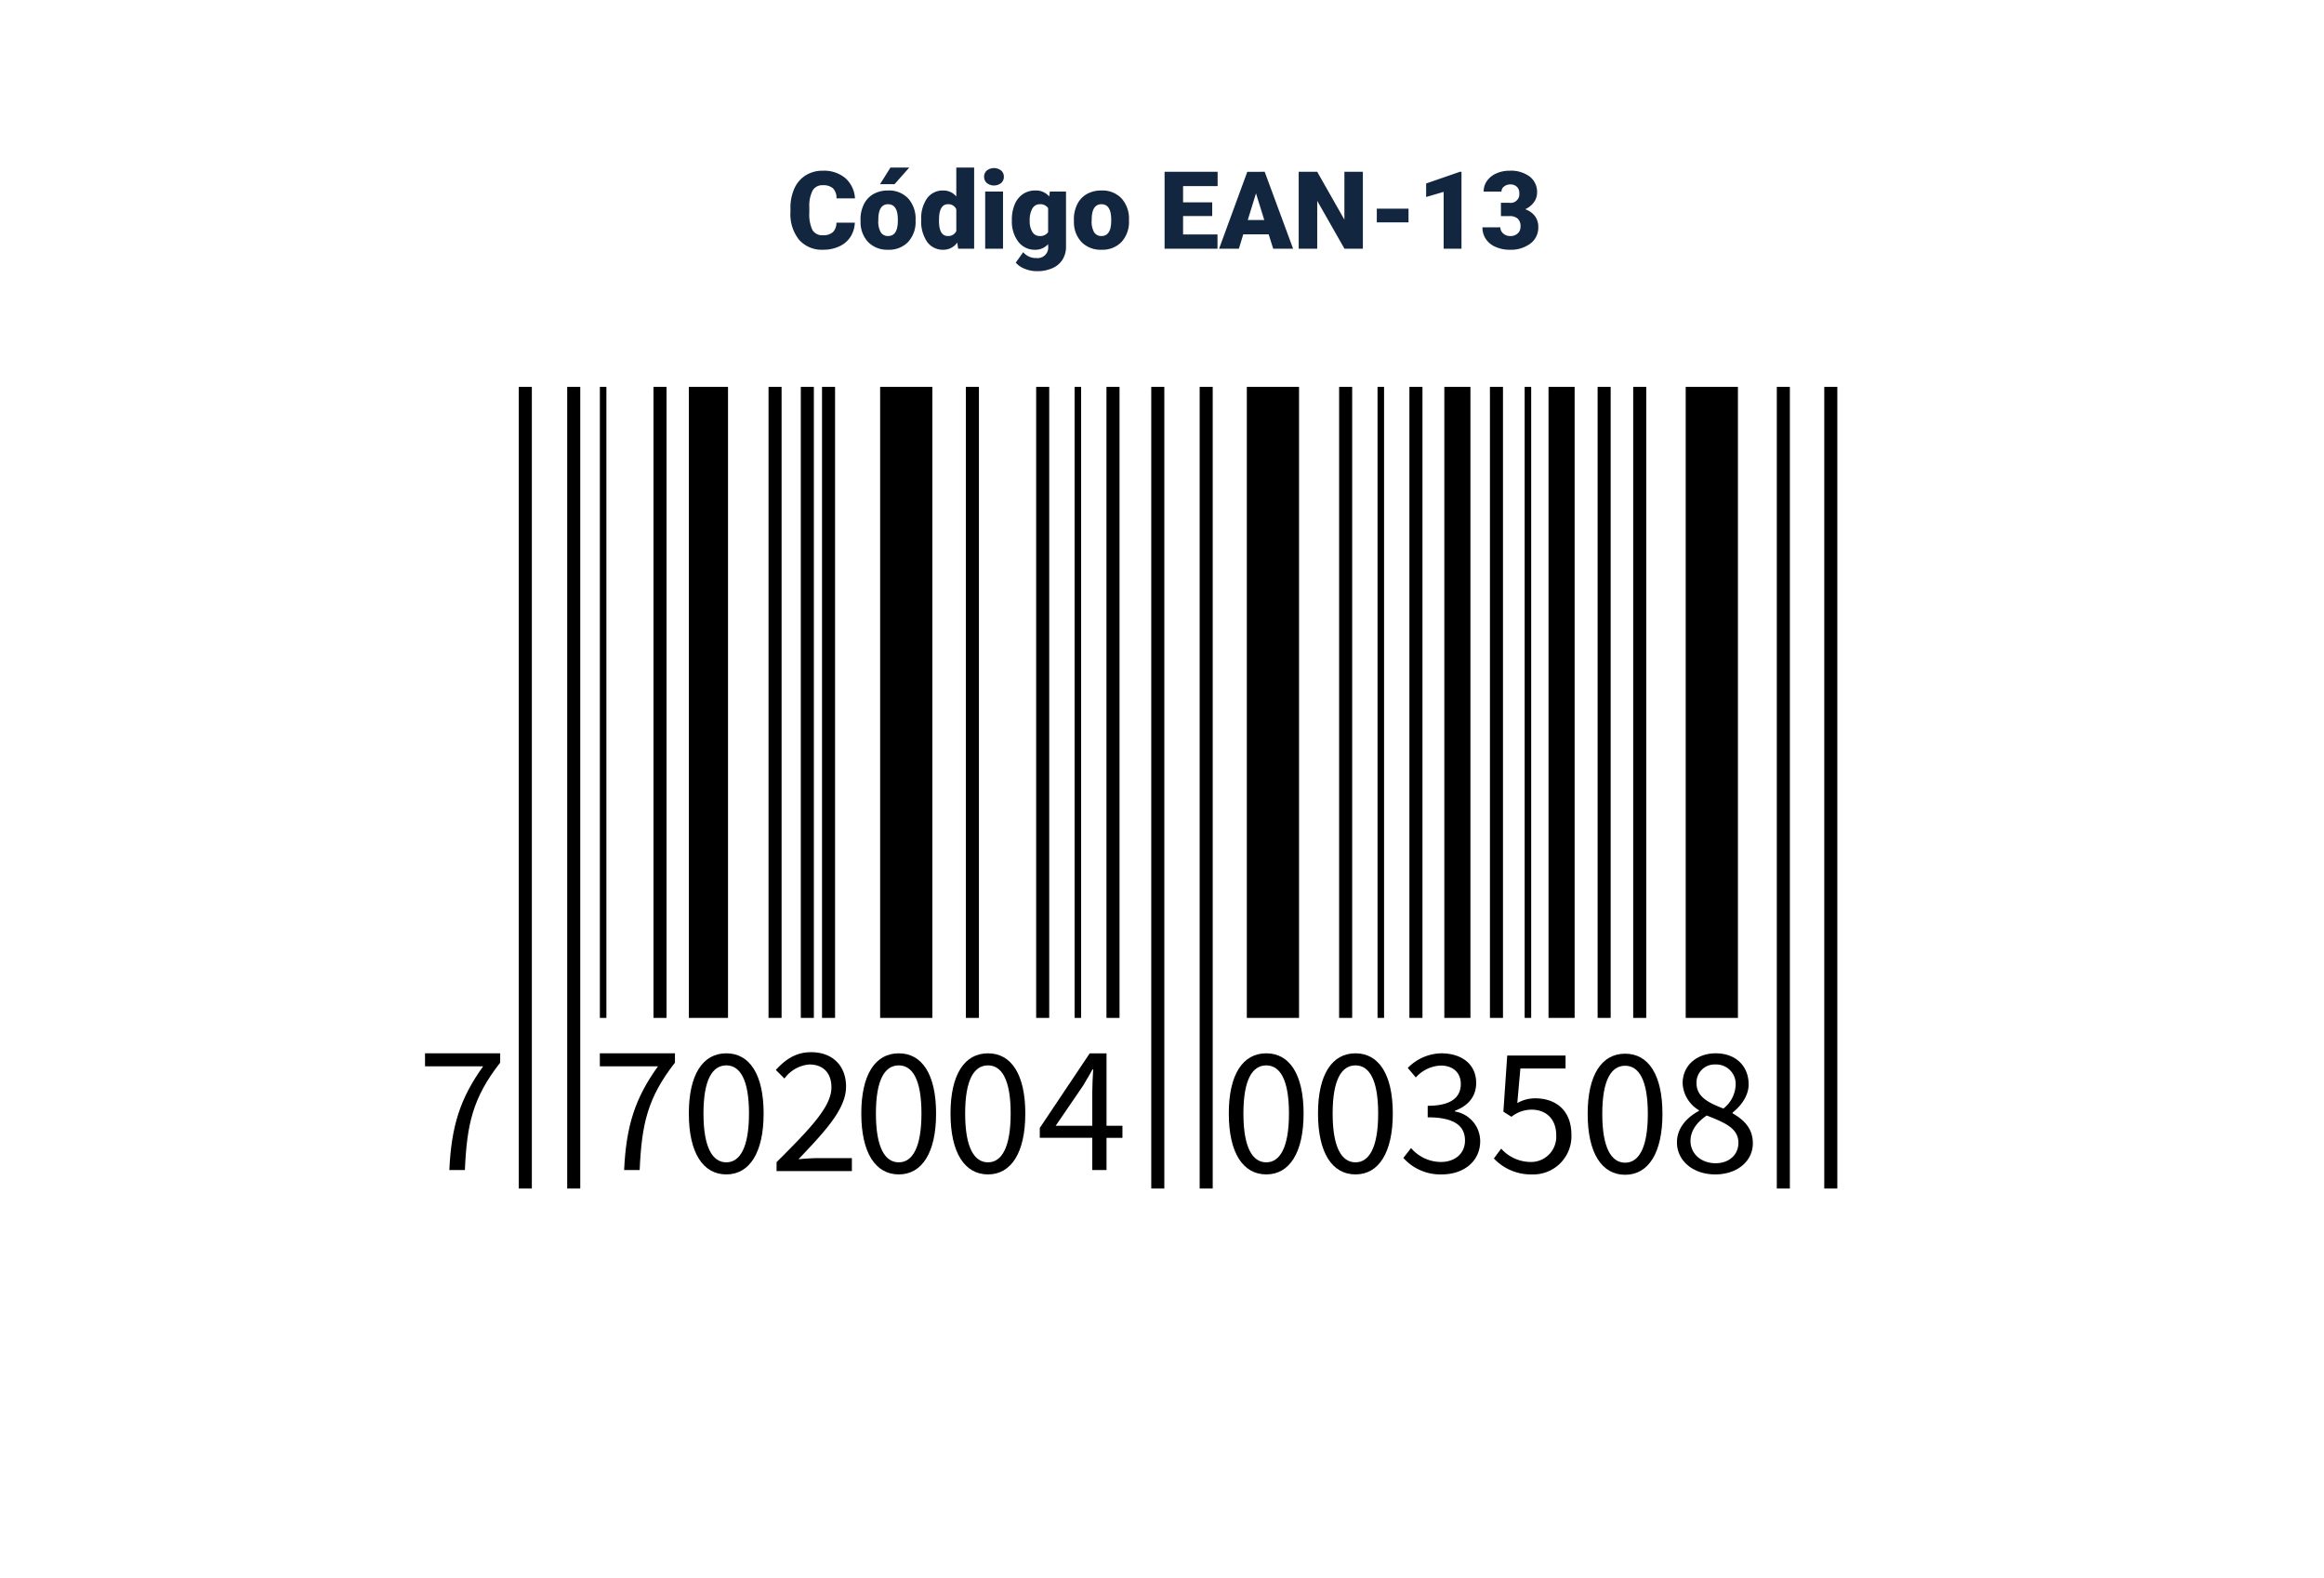 <svg xmlns="http://www.w3.org/2000/svg" xmlns:xlink="http://www.w3.org/1999/xlink" width="430" height="291.812" viewBox="0 0 430 291.812">
  <defs>
    <filter id="Trazado_168917" x="0" y="0" width="430" height="291.812" filterUnits="userSpaceOnUse">
      <feOffset input="SourceAlpha"/>
      <feGaussianBlur stdDeviation="5" result="blur"/>
      <feFlood flood-opacity="0.161"/>
      <feComposite operator="in" in2="blur"/>
      <feComposite in="SourceGraphic"/>
    </filter>
  </defs>
  <g id="Grupo_110604" data-name="Grupo 110604" transform="translate(-427.501 -749.708)">
    <g id="Grupo_110603" data-name="Grupo 110603" transform="translate(-157.498 -4801.293)">
      <g id="Grupo_110249" data-name="Grupo 110249" transform="translate(-193.174 5557.021)">
        <g transform="matrix(1, 0, 0, 1, 778.17, -6.02)" filter="url(#Trazado_168917)">
          <path id="Trazado_168917-2" data-name="Trazado 168917" d="M1226.115,289.578c0,6.666-4.891,12.119-10.87,12.119H836.985c-5.979,0-10.87-5.454-10.87-12.119V52.006c0-6.666,4.891-12.121,10.87-12.121h378.261c5.979,0,10.87,5.455,10.87,12.121Z" transform="translate(-811.11 -24.89)" fill="#fff"/>
        </g>
        <g id="Grupo_110221" data-name="Grupo 110221" transform="translate(874.164 65.543)">
          <rect id="Rectángulo_36497" data-name="Rectángulo 36497" width="2.415" height="148.28"/>
        </g>
        <g id="Grupo_110222" data-name="Grupo 110222" transform="translate(883.121 65.543)">
          <rect id="Rectángulo_36498" data-name="Rectángulo 36498" width="2.415" height="148.28"/>
        </g>
        <g id="Grupo_110223" data-name="Grupo 110223" transform="translate(899.084 65.543)">
          <rect id="Rectángulo_36499" data-name="Rectángulo 36499" width="2.415" height="116.72"/>
        </g>
        <g id="Grupo_110224" data-name="Grupo 110224" transform="translate(1073.774 65.543)">
          <rect id="Rectángulo_36500" data-name="Rectángulo 36500" width="2.415" height="116.72"/>
        </g>
        <g id="Grupo_110225" data-name="Grupo 110225" transform="translate(1025.945 65.543)">
          <rect id="Rectángulo_36501" data-name="Rectángulo 36501" width="2.416" height="116.72"/>
        </g>
        <g id="Grupo_110226" data-name="Grupo 110226" transform="translate(1038.95 65.543)">
          <rect id="Rectángulo_36502" data-name="Rectángulo 36502" width="2.416" height="116.72"/>
        </g>
        <g id="Grupo_110227" data-name="Grupo 110227" transform="translate(1080.357 65.543)">
          <rect id="Rectángulo_36503" data-name="Rectángulo 36503" width="2.415" height="116.72"/>
        </g>
        <g id="Grupo_110228" data-name="Grupo 110228" transform="translate(930.268 65.543)">
          <rect id="Rectángulo_36504" data-name="Rectángulo 36504" width="2.415" height="116.72"/>
        </g>
        <g id="Grupo_110229" data-name="Grupo 110229" transform="translate(1053.849 65.543)">
          <rect id="Rectángulo_36505" data-name="Rectángulo 36505" width="2.415" height="116.72"/>
        </g>
        <g id="Grupo_110230" data-name="Grupo 110230" transform="translate(1033.052 65.543)">
          <rect id="Rectángulo_36506" data-name="Rectángulo 36506" width="1.208" height="116.72"/>
        </g>
        <g id="Grupo_110231" data-name="Grupo 110231" transform="translate(976.999 65.543)">
          <rect id="Rectángulo_36507" data-name="Rectángulo 36507" width="1.208" height="116.72"/>
        </g>
        <g id="Grupo_110232" data-name="Grupo 110232" transform="translate(1060.273 65.543)">
          <rect id="Rectángulo_36508" data-name="Rectángulo 36508" width="1.208" height="116.72"/>
        </g>
        <g id="Grupo_110233" data-name="Grupo 110233" transform="translate(889.165 65.543)">
          <rect id="Rectángulo_36509" data-name="Rectángulo 36509" width="1.208" height="116.72"/>
        </g>
        <g id="Grupo_110234" data-name="Grupo 110234" transform="translate(1045.411 65.543)">
          <rect id="Rectángulo_36510" data-name="Rectángulo 36510" width="4.831" height="116.72"/>
        </g>
        <g id="Grupo_110235" data-name="Grupo 110235" transform="translate(1064.689 65.543)">
          <rect id="Rectángulo_36511" data-name="Rectángulo 36511" width="4.831" height="116.72"/>
        </g>
        <g id="Grupo_110236" data-name="Grupo 110236" transform="translate(905.628 65.543)">
          <rect id="Rectángulo_36512" data-name="Rectángulo 36512" width="7.247" height="116.72"/>
        </g>
        <g id="Grupo_110237" data-name="Grupo 110237" transform="translate(941.021 65.543)">
          <rect id="Rectángulo_36513" data-name="Rectángulo 36513" width="9.662" height="116.72"/>
        </g>
        <g id="Grupo_110238" data-name="Grupo 110238" transform="translate(1008.867 65.543)">
          <rect id="Rectángulo_36514" data-name="Rectángulo 36514" width="9.662" height="116.72"/>
        </g>
        <g id="Grupo_110239" data-name="Grupo 110239" transform="translate(956.886 65.543)">
          <rect id="Rectángulo_36515" data-name="Rectángulo 36515" width="2.415" height="116.72"/>
        </g>
        <g id="Grupo_110240" data-name="Grupo 110240" transform="translate(920.372 65.543)">
          <rect id="Rectángulo_36516" data-name="Rectángulo 36516" width="2.415" height="116.72"/>
        </g>
        <g id="Grupo_110241" data-name="Grupo 110241" transform="translate(969.891 65.543)">
          <rect id="Rectángulo_36517" data-name="Rectángulo 36517" width="2.415" height="116.72"/>
        </g>
        <g id="Grupo_110242" data-name="Grupo 110242" transform="translate(926.342 65.543)">
          <rect id="Rectángulo_36518" data-name="Rectángulo 36518" width="2.416" height="116.72"/>
        </g>
        <g id="Grupo_110243" data-name="Grupo 110243" transform="translate(982.898 65.543)">
          <rect id="Rectángulo_36519" data-name="Rectángulo 36519" width="2.416" height="116.72"/>
        </g>
        <g id="Grupo_110244" data-name="Grupo 110244" transform="translate(1090.072 65.543)">
          <rect id="Rectángulo_36520" data-name="Rectángulo 36520" width="9.662" height="116.72"/>
        </g>
        <g id="Grupo_110245" data-name="Grupo 110245" transform="translate(991.186 65.543)">
          <rect id="Rectángulo_36521" data-name="Rectángulo 36521" width="2.416" height="148.28"/>
        </g>
        <g id="Grupo_110246" data-name="Grupo 110246" transform="translate(1000.141 65.543)">
          <rect id="Rectángulo_36522" data-name="Rectángulo 36522" width="2.415" height="148.28"/>
        </g>
        <path id="Trazado_168918" data-name="Trazado 168918" d="M1038.427,208.165l1.421-1.826a7.335,7.335,0,0,0,5.515,2.572c2.606,0,4.467-1.557,4.467-3.959,0-2.573-1.759-4.3-6.9-4.3v-2.132c4.6,0,6.124-1.76,6.124-4.027,0-2.1-1.422-3.415-3.722-3.415a6.55,6.55,0,0,0-4.6,2.2l-1.488-1.76a8.885,8.885,0,0,1,6.192-2.705c3.755,0,6.463,1.995,6.463,5.479,0,2.607-1.589,4.265-3.925,5.145v.135a5.569,5.569,0,0,1,4.668,5.482c0,3.821-3.146,6.157-7.1,6.157A9.175,9.175,0,0,1,1038.427,208.165Z" transform="translate(-0.596)"/>
        <path id="Trazado_168919" data-name="Trazado 168919" d="M922.172,208.944c6.5-6.464,10.151-10.353,10.151-13.838,0-2.472-1.355-4.229-4.095-4.229a6.354,6.354,0,0,0-4.6,2.6l-1.593-1.59c1.8-1.962,3.723-3.281,6.532-3.281,3.991,0,6.461,2.536,6.461,6.36,0,4.059-3.687,8.086-8.8,13.434,1.184-.1,2.5-.2,3.621-.2h6.258v2.4H922.172Z" transform="translate(-0.313)"/>
        <path id="Trazado_168920" data-name="Trazado 168920" d="M1055.216,208.267l1.351-1.826a7.35,7.35,0,0,0,5.449,2.47,4.66,4.66,0,0,0,4.737-4.94c0-2.979-1.828-4.739-4.6-4.739a6.066,6.066,0,0,0-3.687,1.321l-1.491-.948.712-10.387h10.792v2.4h-8.357l-.573,6.4a6.635,6.635,0,0,1,3.314-.88c3.689,0,6.7,2.1,6.7,6.768a7.058,7.058,0,0,1-7.275,7.308A9.459,9.459,0,0,1,1055.216,208.267Z" transform="translate(-0.638)"/>
        <path id="Trazado_168921" data-name="Trazado 168921" d="M867.572,191.214H856.813v-2.4h13.906v1.724c-5.11,6.532-6.157,11.436-6.53,19.862h-2.876C861.686,202.277,863.309,197.135,867.572,191.214Z"/>
        <path id="Trazado_168922" data-name="Trazado 168922" d="M900.151,191.214H889.392v-2.4h13.9v1.724c-5.109,6.532-6.156,11.436-6.529,19.862h-2.876C894.265,202.277,895.888,197.135,900.151,191.214Z" transform="translate(-0.234)"/>
        <g id="Grupo_110247" data-name="Grupo 110247" transform="translate(1106.928 65.543)">
          <rect id="Rectángulo_36523" data-name="Rectángulo 36523" width="2.416" height="148.28"/>
        </g>
        <g id="Grupo_110248" data-name="Grupo 110248" transform="translate(1115.708 65.543)">
          <rect id="Rectángulo_36524" data-name="Rectángulo 36524" width="2.416" height="148.28"/>
        </g>
        <path id="Trazado_168923" data-name="Trazado 168923" d="M905.9,199.945c0-7.242,2.606-11.132,6.937-11.132,4.3,0,6.9,3.89,6.9,11.132s-2.607,11.266-6.9,11.266C908.5,211.211,905.9,207.184,905.9,199.945Zm11.131,0c0-6.33-1.691-8.9-4.194-8.9-2.538,0-4.229,2.571-4.229,8.9s1.691,9.032,4.229,9.032C915.337,208.977,917.028,206.271,917.028,199.945Z" transform="translate(-0.274)"/>
        <path id="Trazado_168924" data-name="Trazado 168924" d="M937.888,199.945c0-7.242,2.607-11.132,6.937-11.132,4.3,0,6.9,3.89,6.9,11.132s-2.607,11.266-6.9,11.266C940.495,211.211,937.888,207.184,937.888,199.945Zm11.132,0c0-6.33-1.692-8.9-4.2-8.9-2.538,0-4.229,2.571-4.229,8.9s1.691,9.032,4.229,9.032C947.328,208.977,949.02,206.271,949.02,199.945Z" transform="translate(-0.352)"/>
        <path id="Trazado_168925" data-name="Trazado 168925" d="M954.434,199.945c0-7.242,2.606-11.132,6.937-11.132,4.3,0,6.9,3.89,6.9,11.132s-2.606,11.266-6.9,11.266C957.04,211.211,954.434,207.184,954.434,199.945Zm11.131,0c0-6.33-1.691-8.9-4.194-8.9-2.538,0-4.229,2.571-4.229,8.9s1.691,9.032,4.229,9.032C963.874,208.977,965.565,206.271,965.565,199.945Z" transform="translate(-0.392)"/>
        <path id="Trazado_168926" data-name="Trazado 168926" d="M1006.05,199.945c0-7.242,2.606-11.132,6.937-11.132,4.3,0,6.9,3.89,6.9,11.132s-2.607,11.266-6.9,11.266C1008.656,211.211,1006.05,207.184,1006.05,199.945Zm11.132,0c0-6.33-1.692-8.9-4.2-8.9-2.538,0-4.229,2.571-4.229,8.9s1.691,9.032,4.229,9.032C1015.49,208.977,1017.182,206.271,1017.182,199.945Z" transform="translate(-0.517)"/>
        <path id="Trazado_168927" data-name="Trazado 168927" d="M1022.595,199.945c0-7.242,2.607-11.132,6.938-11.132,4.3,0,6.9,3.89,6.9,11.132s-2.607,11.266-6.9,11.266C1025.2,211.211,1022.595,207.184,1022.595,199.945Zm11.132,0c0-6.33-1.691-8.9-4.194-8.9-2.539,0-4.23,2.571-4.23,8.9s1.691,9.032,4.23,9.032C1032.036,208.977,1033.727,206.271,1033.727,199.945Z" transform="translate(-0.557)"/>
        <path id="Trazado_168928" data-name="Trazado 168928" d="M1072.611,200.013c0-7.242,2.607-11.131,6.937-11.131,4.3,0,6.9,3.889,6.9,11.131s-2.607,11.266-6.9,11.266C1075.218,211.279,1072.611,207.253,1072.611,200.013Zm11.132,0c0-6.329-1.692-8.9-4.2-8.9-2.538,0-4.229,2.571-4.229,8.9s1.691,9.032,4.229,9.032C1082.051,209.045,1083.743,206.34,1083.743,200.013Z" transform="translate(-0.679)"/>
        <path id="Trazado_168929" data-name="Trazado 168929" d="M980.706,204.443h-9.712v-1.826l9.238-13.8h3.111v13.4h2.944v2.232h-2.944V210.4h-2.637Zm0-2.232v-6.26c0-1.149.1-3.01.167-4.161h-.134c-.543,1.05-1.151,2-1.76,3.045l-5.041,7.376Z" transform="translate(-0.434)"/>
        <path id="Trazado_168930" data-name="Trazado 168930" d="M1089.173,205.29c0-2.81,2.031-4.737,4.06-5.82v-.137a6.119,6.119,0,0,1-3.01-4.972c0-3.317,2.639-5.548,6.123-5.548,3.756,0,6.091,2.4,6.091,5.751,0,2.267-1.658,4.2-2.977,5.21v.135c1.927,1.118,3.755,2.64,3.755,5.551,0,3.212-2.774,5.751-6.97,5.751C1092.185,211.211,1089.173,208.708,1089.173,205.29Zm11.37.068c0-2.776-2.741-3.791-5.855-5.043-1.725,1.151-3.01,2.741-3.01,4.7,0,2.4,2,4.128,4.635,4.128C1098.816,209.146,1100.543,207.59,1100.543,205.358Zm-.51-10.66a3.6,3.6,0,0,0-3.755-3.821,3.338,3.338,0,0,0-3.484,3.484c0,2.571,2.368,3.654,4.972,4.668A5.809,5.809,0,0,0,1100.033,194.7Z" transform="translate(-0.72)"/>
      </g>
      <path id="Trazado_169675" data-name="Trazado 169675" d="M38.161,14.186a5.193,5.193,0,0,1-.8,2.622A4.833,4.833,0,0,1,35.3,18.57a7,7,0,0,1-3.022.625,5.584,5.584,0,0,1-4.414-1.826,7.54,7.54,0,0,1-1.611-5.156v-.7a8.607,8.607,0,0,1,.728-3.657,5.513,5.513,0,0,1,2.095-2.422,5.844,5.844,0,0,1,3.164-.854A6.129,6.129,0,0,1,36.4,5.938,5.383,5.383,0,0,1,38.19,9.693H34.772a2.547,2.547,0,0,0-.654-1.865,2.691,2.691,0,0,0-1.875-.566,2.048,2.048,0,0,0-1.875.957,6.151,6.151,0,0,0-.625,3.057v1.006a6.806,6.806,0,0,0,.571,3.252,2.091,2.091,0,0,0,1.968.977,2.632,2.632,0,0,0,1.807-.557,2.363,2.363,0,0,0,.664-1.768Zm1.055-.566a6.236,6.236,0,0,1,.615-2.817A4.4,4.4,0,0,1,41.6,8.9,5.323,5.323,0,0,1,44.3,8.238a4.858,4.858,0,0,1,3.74,1.47,5.64,5.64,0,0,1,1.367,4v.117a5.472,5.472,0,0,1-1.372,3.921,4.871,4.871,0,0,1-3.716,1.45A4.927,4.927,0,0,1,40.7,17.843a5.29,5.29,0,0,1-1.475-3.667Zm3.291.205a3.932,3.932,0,0,0,.459,2.148,1.529,1.529,0,0,0,1.357.684q1.758,0,1.8-2.705v-.332q0-2.842-1.816-2.842-1.65,0-1.787,2.451ZM44.753,4h3.477L45.515,7.066l-2.686,0Zm5.693,9.639A6.455,6.455,0,0,1,51.53,9.684a3.568,3.568,0,0,1,3.027-1.445A3.035,3.035,0,0,1,56.94,9.352V4h3.3V19H57.282l-.166-1.133A3.116,3.116,0,0,1,54.538,19.2,3.562,3.562,0,0,1,51.55,17.75,6.659,6.659,0,0,1,50.446,13.639Zm3.291.205q0,2.813,1.641,2.813a1.62,1.62,0,0,0,1.563-.918V11.715a1.576,1.576,0,0,0-1.543-.937q-1.523,0-1.65,2.461ZM65.583,19h-3.3V8.434h3.3Zm-3.5-13.3a1.482,1.482,0,0,1,.508-1.159,2.149,2.149,0,0,1,2.637,0A1.482,1.482,0,0,1,65.739,5.7a1.482,1.482,0,0,1-.508,1.159,2.149,2.149,0,0,1-2.637,0A1.482,1.482,0,0,1,62.087,5.7Zm5.137,7.939a7.134,7.134,0,0,1,.527-2.832,4.245,4.245,0,0,1,1.514-1.9,3.99,3.99,0,0,1,2.295-.669,3.173,3.173,0,0,1,2.578,1.113l.117-.918h2.988V18.6a4.455,4.455,0,0,1-.649,2.427,4.167,4.167,0,0,1-1.88,1.582,6.91,6.91,0,0,1-2.852.552,5.961,5.961,0,0,1-2.251-.439,4.063,4.063,0,0,1-1.665-1.143l1.377-1.934a3.018,3.018,0,0,0,2.422,1.084,1.96,1.96,0,0,0,2.188-2.246V18.15A3.09,3.09,0,0,1,71.54,19.2a3.819,3.819,0,0,1-3.125-1.479,6.13,6.13,0,0,1-1.191-3.96Zm3.3.205a3.759,3.759,0,0,0,.488,2.056,1.541,1.541,0,0,0,1.367.757,1.748,1.748,0,0,0,1.553-.713V11.5a1.7,1.7,0,0,0-1.533-.723,1.551,1.551,0,0,0-1.377.786A4.287,4.287,0,0,0,70.524,13.844Zm8.174-.225a6.236,6.236,0,0,1,.615-2.817,4.4,4.4,0,0,1,1.768-1.9,5.323,5.323,0,0,1,2.705-.664,4.858,4.858,0,0,1,3.74,1.47,5.64,5.64,0,0,1,1.367,4v.117a5.472,5.472,0,0,1-1.372,3.921,4.871,4.871,0,0,1-3.716,1.45,4.927,4.927,0,0,1-3.623-1.353,5.29,5.29,0,0,1-1.475-3.667Zm3.291.205a3.932,3.932,0,0,0,.459,2.148,1.529,1.529,0,0,0,1.357.684q1.758,0,1.8-2.705v-.332q0-2.842-1.816-2.842-1.65,0-1.787,2.451Zm22.3-.859H98.9v3.4h6.367V19H95.476V4.781h9.814V7.428H98.9v3h5.391Zm10.449,3.379h-4.7L109.226,19h-3.662l5.215-14.219H114L119.255,19h-3.682ZM110.866,13.7h3.057L112.39,8.766Zm21.3,5.3h-3.408l-5.039-8.848V19H120.29V4.781h3.428l5.029,8.848V4.781h3.418Zm8.447-4.863h-5.869V11.6h5.869Zm9.8,4.863h-3.3V8.492l-3.242.947v-2.5l6.24-2.158h.3Zm7.295-8.486h1.553a1.614,1.614,0,0,0,1.846-1.807,1.562,1.562,0,0,0-.439-1.147,1.666,1.666,0,0,0-1.24-.444,1.784,1.784,0,0,0-1.138.381,1.162,1.162,0,0,0-.483.947h-3.291a3.369,3.369,0,0,1,.625-2,4.127,4.127,0,0,1,1.733-1.372,5.926,5.926,0,0,1,2.437-.493,5.823,5.823,0,0,1,3.73,1.084A3.6,3.6,0,0,1,164.4,8.639a3,3,0,0,1-.562,1.733A4,4,0,0,1,162.2,11.7a3.823,3.823,0,0,1,1.777,1.245,3.279,3.279,0,0,1,.645,2.065,3.669,3.669,0,0,1-1.465,3.047,6.08,6.08,0,0,1-3.848,1.143,6.306,6.306,0,0,1-2.593-.532,4.062,4.062,0,0,1-1.812-1.475,3.834,3.834,0,0,1-.615-2.144H157.6a1.482,1.482,0,0,0,.527,1.133,1.862,1.862,0,0,0,1.3.479,1.95,1.95,0,0,0,1.387-.483,1.616,1.616,0,0,0,.518-1.235,1.889,1.889,0,0,0-.537-1.523,2.245,2.245,0,0,0-1.484-.449h-1.6Z" transform="translate(705 5578)" fill="#12263f"/>
    </g>
  </g>
</svg>
